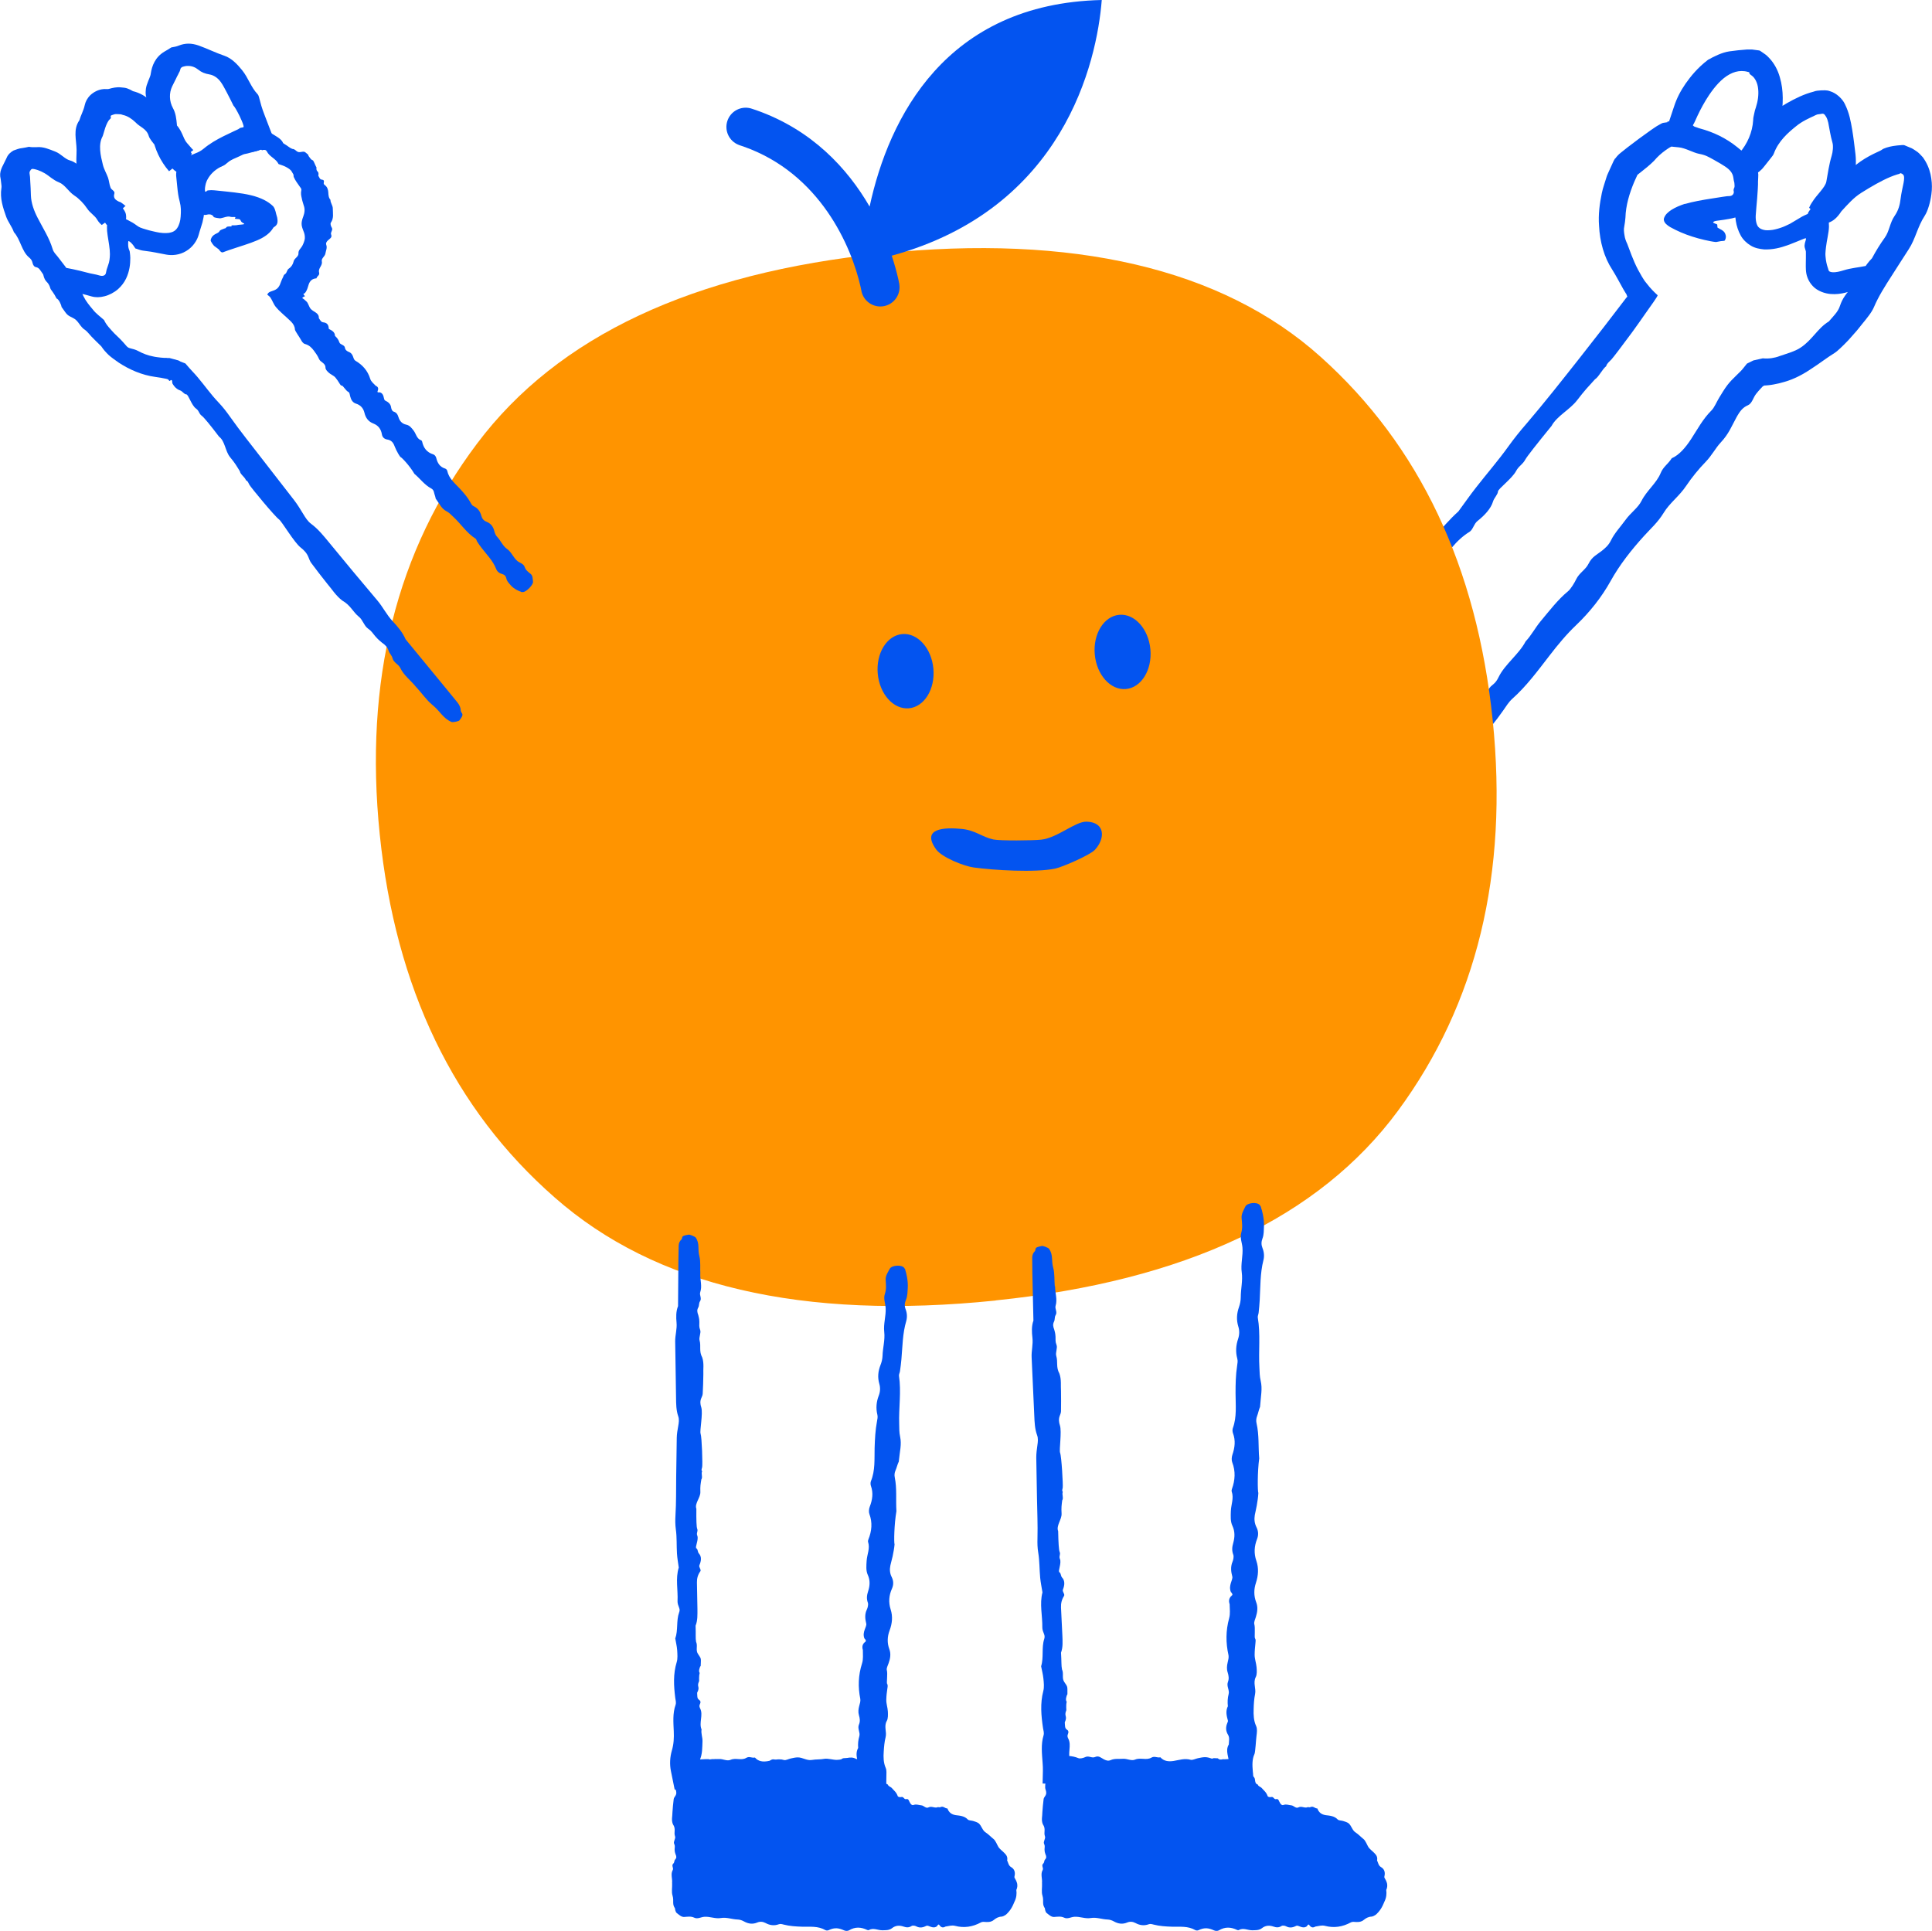 <?xml version="1.0" encoding="UTF-8"?>
<svg id="illuer_hvid_bg" xmlns="http://www.w3.org/2000/svg" viewBox="0 0 271.17 271.03">
  <defs>
    <style>
      .cls-1 {
        fill: #ff9400;
      }

      .cls-2 {
        fill: #0354f0;
      }
    </style>
  </defs>
  <path class="cls-2" d="M236.5,28.63c1.14-.33,2.44-.56,3.8-.77.51-.08,1.02-.16,1.53-.24.19-.03.47-.07.58-.08l.39-.02c.26-.02.48-.18.54-.43.03-.12.01-.26-.02-.37-.01-.12.02-.23.09-.35l.02-.05c.06-.15.01-.43,0-.66-.06-.23-.12-.47-.14-.72-.1-.68-.5-1.13-1.18-1.58-.42-.27-.67-.43-1.6-.95-.73-.4-1.12-.65-2.04-.82-.8-.15-1.96-.84-2.86-.91-.28-.03-.55-.05-.8-.08-.09,0-.17-.04-.25-.01-.08.04-.15.08-.22.12l-.22.14-.39.27c-.52.38-1.05.83-1.57,1.45-.62.62-1.3,1.16-1.94,1.66l-.32.25c-.06.04-.09.07-.12.16-.14.3-.27.6-.4.88-.68,1.62-1.19,3.31-1.24,5.04-.04.41-.08.82-.16,1.21-.1.43-.04.85.03,1.26.05.41.2.81.39,1.21.3.76.8,2.28,1.51,3.62.18.33.36.66.54.96.09.15.19.29.27.43.05.07.07.12.14.21.08.1.16.2.24.3.58.77,1.17,1.32,1.42,1.55.02.02.03.03.15.14-.13.35-.83,1.28-1.69,2.51-.55.79-1.2,1.72-1.87,2.64-1.35,1.83-2.68,3.59-2.92,3.84-.32.34-.66.59-.75.96-.59.48-1.03,1.5-1.58,1.85-1.01,1.11-1.4,1.5-2.49,2.92-1.03,1.35-2.84,2.21-3.6,3.62-2.13,2.61-3.43,4.27-3.67,4.7-.42.77-.91.88-1.32,1.65-.57,1.06-2.52,2.48-2.53,2.86-.01.4-.55.91-.69,1.39-.3,1.02-1.2,1.96-2.19,2.75-.51.41-.63,1.22-1.12,1.52-.88.54-1.71,1.29-2.51,2.25l-4.96,5.92-.23.27.16.52c.09.31.17.63.25.94.18.7.31,1.39.38,2.08.78,2.43,1.07,3.64,1.47,4.61.62,1.13.64,2.44,1.31,3.42.29.43.48.69.61.93.11.16.13.13.17.23.04.02.07.06.13.1.19.16.43.36.74.61.24.39,1.15,1.34,1.59,1.43.22.22.44.42.65.6.17.14.32.27.45.38.12.1.21.14.22.17.1.21.22.35.3.42.02.02.04.04.06.04l.04-.06s.05-.09.07-.13c.1-.19.12-.27.56-.44.61-.81,1.09-1.25,1.11-1.84.02-.31.28-.67.71-1,.4-.31.61-.65.82-1.08.86-1.77,2.86-3.21,3.78-4.99.81-.86,1.36-1.94,2.12-2.85,1.24-1.48,2.4-3.01,3.83-4.19.38-.31.89-1.15,1.15-1.69.44-.91,1.31-1.32,1.73-2.17.5-1.01,1.19-1.28,1.82-1.78.5-.4.97-.78,1.33-1.5.49-1.02,1.35-1.92,2.05-2.89.72-1,1.75-1.68,2.25-2.68.7-1.4,2.09-2.46,2.67-3.87.37-.92,1.04-1.26,1.56-2.09,1.02-.45,1.91-1.45,2.74-2.73.89-1.36,1.6-2.75,2.85-4,.39-.39.7-1.16,1.06-1.76.37-.59.72-1.21,1.15-1.77.38-.5.81-.92,1.24-1.34l.64-.63.16-.17.24-.29c.16-.2.32-.4.48-.6.23-.11.48-.23.73-.36.13-.08.24-.11.33-.12.36-.07.77-.17,1.16-.26l.29.02h.15s.29,0,.29,0c.19,0,.35-.03.53-.05.35-.06.72-.13,1.11-.29.71-.25,2.2-.66,2.93-1.18,1.66-1.09,2.37-2.7,3.97-3.68.58-.68,1.3-1.34,1.56-2.18.18-.53.38-.96.74-1.47.3-.44.67-.87,1.11-1.28.16-.15.37-.34.45-.5.61-1.23,1.2-2.43,2.2-3.44.55-1.02,1.12-1.96,1.8-2.9.65-.91.7-2.08,1.37-3.04.54-.77.75-1.58.84-2.39.1-.82.29-1.58.42-2.25.09-.46.13-.99-.05-1.14-.2-.23-.48-.25-.47-.18-.01.01-.02.03-.02.04.03,0-.07.02-.14.04l-.22.06c-.3.09-.62.21-.94.34-1.29.54-2.68,1.35-4.1,2.24-1.07.67-1.87,1.59-2.79,2.59-.6.93-1.16,1.36-1.73,1.57-.07.02-.13.07-.16.08-.04-.02.12.09-.24-.17l-.74-.5c-.08-.06-.17-.12-.26-.17l-.14-.07s-.06-.06-.06-.02c.01-.08-.05-.07-.13-.17-.08-.09-.16-.18-.25-.27l-.67-.64-.15-.14h0s.02-.03.02-.03c.03-.07.16-.39.39-.72.37-.6.8-1.07,1.2-1.56.39-.48.73-.94.81-1.35.22-1.19.37-2.37.75-3.64.16-.52.25-1.38.11-1.83-.3-1.04-.4-1.88-.59-2.81-.07-.3-.16-.59-.29-.81-.06-.1-.13-.21-.19-.28-.05-.06-.09-.09-.15-.13-.13-.06-.2-.06-.45,0l-.44.06c-.14.04-.27.11-.4.17-.81.39-1.69.75-2.6,1.49-1.13.91-2.47,2.08-3.11,3.81-.06.18-.23.42-.37.58l-.64.81-.39.49c-.09.11-.12.15-.27.32-.22.23-.48.44-.74.59l-2.44-2.83c1.12-1.27,1.84-2.92,1.94-4.63,0-.25.06-.57.14-.89.06-.32.14-.64.24-.89.28-.87.41-1.76.32-2.59-.07-.83-.44-1.58-.94-1.91-.08-.07-.2-.13-.26-.21-.06-.07-.02-.03-.02-.09.02-.04-.01-.07-.03-.1-.01-.02-.02-.03-.04-.05l-.2-.05c-.28-.08-.55-.11-.84-.11-.56,0-1.13.16-1.68.46-1.1.59-2.07,1.71-2.89,2.93-.6.9-1.14,1.88-1.62,2.9l-.35.77c-.09.2-.1.22-.13.27-.04.09-.14.2-.16.31l.09.07s.1.09.17.12c.06.03.03.01.16.06.17.06.34.11.52.16,1.91.51,3.71,1.35,5.34,2.68l.79.65.42.35c.18.16.39.33.55.52.73.71,1.23,1.65,1.13,2.65,0,.21-.01.42-.03.64v.36s-.03.68-.03.68c-.02.44-.05.87-.09,1.29-.07.84-.15,1.64-.2,2.4-.04.69.12,1.43.43,1.68.18.17.37.27.7.35.31.09.78.06,1.24,0,.48-.08.98-.23,1.48-.42.26-.12.42-.17.96-.44l1.33-.79c.48-.31.87-.46,1.29-.65l.63-.27.31-.13c.08-.02.13,0,.19,0h.72c.13.04.22-.02.37.06.17.12.23.25.29.36.21.47.35,1,.34,1.83-.02.85-.31,1.91-.42,2.88-.04.29-.06.58-.08.88,0,.16,0,.31.02.46.02.3.07.58.12.83.1.51.27.87.28,1,.07.22.18.32.62.35.42.02.97-.1,1.54-.28,1.02-.32,2.03-.39,3.04-.6,1.09-.24,2.04.83,1.35,1.59-.04.05-.45.47-.61.49-.19.14-.87.6-1.86,1.05-.98.44-2.28.93-3.77.8-.78-.06-1.83-.4-2.48-1.09-.33-.34-.59-.75-.75-1.17-.16-.4-.22-.79-.24-1.15-.03-.6,0-1.13,0-1.64v-.75c0-.15,0-.19-.02-.25-.01-.06-.03-.11-.05-.16-.17-.49-.16-.69.05-1.35.02-.07.04-.14.03-.2,0-.08-.06-.08-.08-.06-.06.01-.13.04-.2.06l-.52.21-.64.26-.43.17c-.24.09-.47.2-.73.28-.98.35-2.06.63-3.28.58-.61-.06-1.27-.17-1.86-.53-.58-.34-1.09-.84-1.4-1.39-.77-1.38-.83-2.76-.81-4.03.01-.5.16-1.02.16-1.45-.01-.62.02-1.25.07-1.86.04-.73.14-.94.03-1.26-.08-.15-.19-.27-.31-.37-.06-.05-.12-.1-.19-.15l-.31-.23c-.44-.3-.93-.59-1.44-.87-1.01-.55-2.09-1.06-3.18-1.52-.56-.24-1.06-.44-1.69-.68-.85-.33-1.73-.64-2.64-.94-.17-.06-.34-.11-.46-.15-.03-.08,0-.2.04-.31.03-.11.06-.22.09-.33.06-.22.12-.42.18-.63.11-.41.24-.81.37-1.21.22-.67.45-1.33.71-2.13.38-1.17.9-2.18,1.63-3.24.74-1.04,1.64-2.18,3.15-3.34.87-.48,1.93-1.02,2.99-1.18.84-.12,1.62-.2,2.46-.26h.73s.9.12.9.12c.16,0,.29.1.41.19l.39.27c.28.18.49.39.67.58.76.79,1.25,1.76,1.52,2.72.58,1.94.45,3.86.21,5.69-.32,1.3-.82,2.69-1.4,3.93-.57,1.25-1.28,2.31-1.8,3.08l-1.29-1.08c-.14-.33-.35-.62-.61-.83-.05-.04-.16-.13-.18-.13l-.03.04s0,0,0,0l.1-.16c.07-.11.17-.28.24-.41.16-.29.3-.54.42-.75.24-.44.37-.71.41-.81.67-1.06,1.46-2.08,2.39-3,.74-.73,1.57-1.37,2.51-1.9,1.22-.7,2.47-1.3,3.76-1.63.33-.13.67-.16,1.02-.18.31,0,.82-.07,1.28.11.93.26,1.77,1.1,2.1,1.8.64,1.29.83,2.46,1.03,3.6.19,1.15.32,2.27.46,3.44.25,2.31-.3,4.73-1.76,6.78-.63.89-1.35,1.73-2.18,2.5-.03.03-.07.07-.09.11l-.12.16c-.06.07-.05.07-.23.26l-.02.02h0s-.1.1-.16.13c-.14.1-.32.17-.51.21-.09.02-.18.03-.27.03h-.13s-.07,0-.18-.03c-.17-.04-.48-.13-.76-.46-.3-.33-.38-.84-.33-1.11.03-.27.16-.49.13-.43v-.02s.05-.07.05-.07l.09-.14.08-.11.12-.17.22-.32c.28-.42.55-.83.8-1.25.76-1.24,1.91-2.27,3.18-3.1.6-.39,1.41-.8,1.82-1.2.47-.46,1.34-1.06,2.17-1.51.83-.46,1.62-.76,1.76-.88.26-.24,1.06-.45,1.54-.53l.27-.04c.12-.02.25-.04.37-.05.24-.02.48-.04.72-.06h.18c.06,0,.11.03.17.05l.33.14.65.27c.2.1.42.26.59.37.18.12.35.24.5.4.16.16.31.32.46.49.13.18.25.37.37.57.46.8.71,1.63.81,2.39.06.39.09.77.09,1.13.01.38-.03.72-.07,1.08-.14,1.1-.5,2.37-.94,3.04-1.02,1.56-1.29,3.24-2.24,4.69-.8,1.21-1.59,2.5-2.4,3.74-.94,1.46-1.85,2.89-2.48,4.38-.17.4-.43.81-.74,1.22-.24.33-.61.79-.92,1.16-.18.22-.44.57-.78.97-.35.4-.76.86-1.15,1.3-.82.86-1.64,1.63-1.91,1.78-1.08.66-2.1,1.47-3.27,2.22-1.13.77-2.42,1.47-3.81,1.86-.49.15-1,.27-1.51.36-.26.04-.54.1-.78.11l-.37.03h-.17s-.01.02-.01.02c-.02.02-.04.04-.05.04,0,0,0,0,0,0,0,.02-.02.02-.03.02h-.05s-.02,0-.02,0c0,0-.06.06-.08.09l-.19.2c-.25.27-.5.54-.72.83-.39.5-.56,1.33-1.12,1.57-.71.31-1.1.76-1.63,1.72-.63,1.14-1.06,2.3-2.18,3.49-.75.8-1.27,1.85-2.15,2.76-.95.97-1.95,2.2-2.72,3.35-.98,1.47-2.32,2.4-3.16,3.79-.81,1.33-1.8,2.19-2.75,3.24-1.79,1.97-3.42,4.04-4.69,6.32-1.25,2.26-2.92,4.36-4.82,6.18-1.39,1.32-2.58,2.76-3.78,4.32-1.62,2.1-3.23,4.28-5.18,6.02-.57.51-.89,1.09-1.3,1.66l-.8,1.1-1.43,1.82-.77.96c-.26.27-.49.88-.83.38l-1.91-1.51-.95-.77-.57-.48-1.01-.89c-.33-.3-.66-.61-.98-.92l-1.04-1.04c-.21-.2-.43-.4-.69-.63-.1-.37-.2-.76-.31-1.16-.07-.24-.14-.49-.22-.74-.16-.49-.33-.99-.48-1.46-.38-1.13-.85-2.21-1.29-3.31-.16-1.26-.52-2.54-.88-3.83-.18-.64-.36-1.28-.51-1.92-.08-.34-.15-.68-.23-1.01-.12-.51-.22-1-.3-1.46-.03-.14-.05-.27-.07-.38.45-.45.75-.81,1.1-1.31l.2-.3.13-.22.27-.44c.19-.29.39-.57.62-.82,2.25-2.5,4.16-5.35,6.66-7.6.84-1.13,1.63-2.29,2.51-3.4,1.48-1.9,3.1-3.76,4.48-5.69.85-1.18,1.67-2.2,2.62-3.29,2.51-2.94,4.91-5.99,7.31-9.03l3.57-4.57,3.09-4.03s.1-.09.13-.14c-.03-.06-.05-.11-.08-.2l-.03-.07v-.04s-.1-.15-.1-.15l-.35-.58c-.53-.94-1.03-1.91-1.56-2.75-1.14-1.73-1.74-3.92-1.85-6.16-.12-1.54.08-3.09.39-4.58.15-.75.43-1.46.64-2.19.1-.37.29-.69.43-1.04l.51-1.12c.06-.13.12-.27.21-.4l.06-.1.02-.02h0s.05.02.03,0h0s.04-.06.04-.06c.05-.06.1-.13.15-.19.11-.12.21-.24.33-.35l.34-.28.83-.66,1.64-1.24,1.68-1.21.44-.3c.19-.13.53-.36.8-.49.15-.07.28-.17.44-.21l.47-.07.12-.02h.03s0,0,0,0c0-.05.02.11,0-.11h.07s.24,0,.24,0h.47s1.17.22,1.17.22c2.05.43,3.88,1.25,5.97,2.29.84.41,1.72,1.01,2.5,1.8.78.77,1.41,1.87,1.63,2.97.1.29.21.58.25.89l.08.45c.03.16.09.31-.05.54l.16,1.22c.01.38-.05.7-.2,1.05-.29.7-.86,1.24-1.55,1.59-.35.18-.72.32-1.1.43l-.58.15-.41.08c-.47.09-.99.16-1.36.21-.26.04-.48.05-.7.13-.07.03-.21.08-.16.18.16.12.34.15.51.23.08.03.05.17.08.43,0,.02,0,.03.03.05l.12.07c.08.05.16.09.23.13.15.08.29.15.43.27.12.1.25.26.31.47.09.23.1.51-.06.8,0,.13-.26.12-.59.15-.31.04-.6.14-.74.12-.24-.04-.41-.04-.71-.11-.29-.06-.57-.12-.85-.18-.57-.13-1.15-.29-1.71-.47-1.13-.36-2.09-.78-3.09-1.33-.22-.13-.41-.27-.59-.44-.16-.17-.35-.41-.3-.75.17-.58.61-.93,1.06-1.23.57-.36,1.2-.62,1.89-.85Z"/>
  <path class="cls-1" d="M139.74,182.56c-27.13,2.79-47.77-2.03-61.89-14.47-14.17-12.41-22.34-29.41-24.55-50.96-2.21-21.55,2.33-39.83,13.68-54.89,11.32-15.06,30.29-23.94,56.87-26.67,26.58-2.73,47.61,2.04,61.5,14.51,13.88,12.44,21.94,29.45,24.16,51,2.21,21.55-2.23,39.82-13.29,54.84-11.06,15-29.89,23.9-56.45,26.62"/>
  <path class="cls-2" d="M122.06,28.98c2.68-12.43,10.67-28.48,32.58-28.98-.69,8.76-5.35,29.3-29.48,35.89.4,1.2.7,2.31.92,3.28l.13.62.02.14c.21,1.41-.73,2.76-2.14,3.04-1.42.28-2.8-.6-3.15-1.98l-.03-.14-.11-.54c-1.27-5.68-5.67-15.95-16.44-19.74l-.54-.18-.13-.05c-1.33-.51-2.05-1.98-1.6-3.36.45-1.37,1.89-2.14,3.27-1.77l.13.04.66.22c7.81,2.75,12.8,8.17,15.89,13.5Z"/>
  <ellipse class="cls-2" cx="127.1" cy="94.23" rx="3.92" ry="5.23" transform="translate(-8 11.87) rotate(-5.19)"/>
  <ellipse class="cls-2" cx="157.56" cy="91.53" rx="3.92" ry="5.23" transform="translate(-7.63 14.61) rotate(-5.19)"/>
  <path class="cls-2" d="M153.67,119.3c-.68.73-4.54,2.41-5.57,2.63-2.81.58-8.59.23-11.44-.16-1.38-.19-4.45-1.41-5.27-2.54-2.16-3.01,1.21-3.1,3.6-2.87,1.93.19,2.83,1.13,4.43,1.48.91.2,5.64.15,6.71.03,2.32-.26,4.79-2.57,6.38-2.53,2.61.07,2.66,2.35,1.16,3.96h0Z"/>
  <path class="cls-2" d="M98.29,178.77c-.04.91.29,1.76-.01,2.63-.14.4.26.85-.03,1.27-.18.26-.09.58-.24.86-.21.36-.16.65,0,1.08.05.26.14.42.15.96.01.43-.07.65.11,1.11.16.4-.2,1.04-.08,1.47.24.87-.12,1.48.38,2.42.27.83.11,1.64.15,2.34-.01.91-.04,1.81-.09,2.72-.01.21-.11.43-.2.63-.19.44-.15.85,0,1.3.26.84-.24,3.3-.1,3.68.19.52.3,4.39.22,4.72-.05.21-.16.4,0,.57-.17.34.11.85-.11,1.13-.11.7-.17.95-.14,1.78.03.79-.84,1.62-.56,2.36-.02,1.57.02,2.56.11,2.78.17.4-.15.58.02.99.23.55-.36,1.63-.13,1.78.25.15.15.49.35.71.42.46.33,1.06.08,1.64-.13.3.3.63.12.88-.33.45-.48.97-.47,1.55l.07,3.74c0,.79.04,1.6-.26,2.33.05,1.19-.03,1.77.07,2.26.27.59-.1,1.17.27,1.71.5.74.41.58.38,1.66-.16.2-.34.81-.14,1-.15.57-.06,1.09-.08,1.14-.41.89.2.72-.28,1.65.04.51-.05.78.31,1.02.18.12.21.33.08.57-.12.23-.07.41.04.63.45.9-.21,2.01.19,2.93-.1.55.15,1.11.13,1.66-.04.9,0,1.8-.39,2.65-.1.22.02.68.14.95.1.2.06.4.02.58l-1.95-1.97c.24.06.47.14.72.03.51-.24.82.13,1.18.32.29.15.57.28.94.11.52-.24,1.1-.14,1.65-.18.57-.04,1.12.34,1.64.11.72-.32,1.51.14,2.19-.27.45-.27.76.05,1.22-.05.46.54,1.08.63,1.79.51.76-.13,1.47-.4,2.29-.16.26.07.63-.15.96-.22.32-.07.66-.15.98-.15.68,0,1.26.48,1.96.36.65-.11,1.14-.04,1.79-.16.44-.08,1.25.16,1.71.15,1.01,0,1.84-.65,2.75-.12.44,0,.92.12,1.31-.14.23-.15.46-.24.7-.27l-2.08,1.97c-.02-.28.04-.57.18-.86.05-.1.12-.23.1-.31-.17-.66-.31-1.3.05-1.95-.05-.56,0-1.09.16-1.64.16-.53-.3-1.08-.05-1.64.19-.45.13-.86,0-1.3-.13-.44-.08-.88.04-1.32.09-.31.2-.68.15-.97-.34-1.69-.29-3.32.24-4.98.2-.62.11-1.22.12-1.89-.17-.55,0-.89.33-1.15.17-.13.07-.3-.12-.49-.35-.92.38-1.62.26-2.08-.16-.65-.23-1.31.09-1.97.13-.27.23-.71.14-.96-.21-.57-.14-1.05.04-1.61.25-.75.3-1.53-.05-2.29-.28-.61-.2-1.31-.16-1.99.06-.88.5-1.72.2-2.64-.03-.09,0-.24.04-.33.48-1.19.6-2.37.14-3.6-.1-.27-.06-.71.05-.99.38-.98.53-1.93.17-2.94-.07-.19-.07-.48,0-.66.62-1.5.48-3.11.52-4.67.04-1.25.1-2.49.33-3.71.06-.33.14-.64.05-.98-.22-.9-.13-1.79.2-2.65.21-.54.24-1.11.08-1.65-.26-.91-.18-1.76.16-2.63.16-.4.28-.87.29-1.3.03-1.13.37-2.24.24-3.36-.13-1.14.26-2.23.2-3.36-.04-.66-.34-1.32-.11-1.98.23-.67.15-1.31.11-1.98-.03-.59.32-1.06.57-1.54.27-.52,1.67-.6,2.02-.15.02.03.22.29.17.35.1.22.42,1.49.34,2.52-.04.56-.03,1.14-.26,1.66-.19.43-.21.85-.04,1.29.21.53.24,1.13.09,1.66-.52,1.75-.52,3.57-.68,5.37-.05.56-.12,1.12-.2,1.67-.03.22-.16.44-.14.64.34,2.25-.05,4.52.03,6.78.02.68-.01,1.11.13,1.78.23,1.09-.04,1.98-.19,3.49-.19.39-.28.84-.46,1.25-.14.32-.17.64-.1.98.32,1.55.13,3.15.23,4.73-.32,1.85-.36,4.43-.26,4.66-.05.56-.16,1.11-.27,1.66-.09.44-.23.86-.32,1.3-.12.57-.07,1.13.19,1.63.26.52.28,1.06.04,1.61-.43.96-.51,1.92-.19,2.93.32,1,.22,1.98-.15,2.96-.32.86-.36,1.74-.03,2.63.24.65.13,1.32-.11,1.97-.11.31-.31.69-.25.94.16.58-.07,1.81.05,1.96.12.14.06.46.03.64-.08.55-.14,1.03-.15,1.57-.02.55.19,1.1.22,1.66.02.44.04.99-.15,1.32-.44.77.03,1.54-.17,2.3-.16.64-.22,1.33-.26,2-.06.79-.04,1.57.28,2.31.08.18.1.38.1.59l-.03,2.04-2.22.09c-.24.01-.5-.02-.74-.05-.51-.06-2.19-.1-2.44-.21-1.06-.48-2.27-.14-3.39-.05-.56.05-1.1.25-1.65.28-.43.02-.87-.17-1.32-.19-.3-.01-.65.35-.9.05-.31-.39-.59-.42-1.1-.26-.6.19-1.15.56-1.91.38-.51-.12-1.05.13-1.63-.03-.63-.16-1.37-.2-2.01-.1-.82.13-1.55-.35-2.3-.16-.72.18-1.32-.06-1.98-.16-1.24-.18-2.47-.18-3.67.25-.24.09-.49.16-.74.21l-1.69.36-.53-2.61c-.19-.96-.14-1.95.14-2.91.26-.88.3-1.75.26-2.67-.05-1.24-.17-2.5.25-3.7.12-.35,0-.65-.04-.98-.21-1.69-.31-3.36.2-5.02.16-.5.1-1.12.07-1.68-.04-.56-.18-1.1-.27-1.65.42-1.17.12-2.49.54-3.65.09-.24.1-.41.01-.64-.11-.3-.25-.64-.23-.95.08-1.57-.31-3.17.17-4.72-.09-.66-.21-1.31-.25-1.97-.07-1.13,0-2.28-.16-3.39-.09-.68-.09-1.29-.05-1.97.11-1.81.08-3.62.1-5.44l.08-5.44c.01-.56.11-1.12.21-1.67.08-.45.15-.92,0-1.34-.3-.86-.3-1.76-.31-2.67l-.12-7.82c-.02-.9.28-1.75.19-2.68-.07-.74-.09-1.57.21-2.3l.05-6.46.04-2.04c.01-.36.16-.66.39-.86.24-.31-.2-.49.98-.67.14-.07.93.27,1.02.4.6.88.24,1.58.52,2.64.19.73.08,1.68.13,2.46Z"/>
  <g>
    <path class="cls-2" d="M95.13,268.23l1.24-19.67h25.78s-.78,6.11,9.36,6.84c7.54,1.6,9.89,8.52,9.06,11.14-.83,2.62-24.05,2.17-24.05,2.17l-21.79-1.51"/>
    <path class="cls-2" d="M94.33,264.33c.07-.64-.24-1.24.1-1.84.15-.27-.23-.61.07-.89.19-.17.1-.4.27-.58.22-.24.18-.44.04-.75-.05-.18-.12-.3-.12-.68,0-.3.09-.45-.07-.78-.14-.29.24-.72.13-1.02-.22-.62.17-1.03-.3-1.71-.25-.59-.06-1.15-.07-1.64.04-.63.1-1.27.18-1.9.02-.15.13-.29.22-.43.2-.29.17-.59.05-.91-.23-.6.34-2.29.22-2.56,0-.02-.02-.04-.02-.16v-.72s1.36-.55,1.36-.55c.45-.18,2.92-.32,3.13-.26.15.04.28.15.4,0,.24.16.59-.12.79.1.49.1.67.16,1.25.12.55-.04,1.14.82,1.66.53,1.1,0,1.79-.05,1.94-.15.28-.17.41.14.69-.03.39-.24,1.15.34,1.24.11.1-.25.34-.16.49-.36.32-.43.74-.35,1.14-.1.21.13.44-.31.62-.13.32.32.68.47,1.09.45l2.61-.12c.55-.02,1.12-.06,1.63.23.83-.06,1.24,0,1.58-.09.41-.27.82.08,1.19-.29.51-.51.4-.42,1.16-.4.14.15.57.33.7.12.4.14.76.05.8.07.63.4.5-.21,1.16.26.22-.03.38,0,.5-.07l1.36,1.54s.11.05.25.08c.18.04.21.12.09.24-.1.11-.05.2.08.28.26.16.27.37.3.61.03.23.09.48.38.55.05.27.42.32.57.51.27.33.62.55.81,1.11.06.15.34.17.53.13.31-.07.36.38.67.3.35-.1.38.31.54.54.12.19.26.37.52.27.36-.13.7.03,1.05.06.36.02.64.49,1.01.29.46-.24.89.17,1.33-.04l.24.03s.09-.02.14-.04c.4-.17.58.2.95.2.21.59.61.85,1.17.94.6.07,1.23.12,1.69.61.15.15.5.13.76.21.26.08.53.16.75.31.44.36.51.99.99,1.29.44.29.69.59,1.1.92.3.22.53.87.72,1.17.24.32.57.54.83.82.27.26.47.57.37,1.02.16.33.19.72.54.93.46.26.62.7.51,1.22-.02.09-.05.22-.01.28.15.25.29.52.36.8.06.29.04.61-.11.92.07.53.03,1.08-.27,1.67-.03.05-.18.46-.36.77-.21.37-.32.48-.48.68-.08.09-.16.18-.25.26-.08.08-.13.11-.21.16-.14.09-.3.17-.48.2-.49.02-.81.23-1.11.47-.33.27-.66.3-1.04.29-.26-.02-.55-.06-.76.05-1.17.64-2.38.82-3.63.49-.47-.12-.88.03-1.36.1-.37.23-.63.1-.85-.21-.11-.16-.22-.04-.34.17-.62.44-1.18-.22-1.49-.06-.44.22-.9.34-1.39.08-.2-.11-.52-.17-.68-.06-.39.25-.73.22-1.13.08-.55-.19-1.1-.18-1.61.22-.42.33-.91.29-1.39.3-.62,0-1.24-.39-1.87-.03-.06.04-.17.02-.24-.02-.86-.41-1.69-.46-2.54.06-.19.11-.5.1-.7,0-.73-.33-1.32-.43-2.15-.03-.13.07-.34.07-.46,0-1.05-.61-2.18-.45-3.27-.48-.88-.03-1.75-.08-2.6-.3-.23-.06-.45-.13-.69-.04-.64.23-1.25.15-1.85-.18-.38-.2-.78-.23-1.16-.07-.64.27-1.24.19-1.84-.14-.28-.16-.6-.27-.91-.28-.79-.02-1.56-.35-2.35-.21-.8.14-1.56-.24-2.35-.17-.47.04-.93.35-1.4.12-.46-.22-.92-.13-1.39-.1-.42.03-.74-.31-1.06-.55-.36-.27-.37-1.66-.04-2.02.02-.02.21-.22.25-.17.16-.1,1.05-.43,1.77-.36.39.04.79.02,1.15.25.3.19.59.2.9.03.38-.21.79-.25,1.16-.1,1.21.5,2.49.49,3.74.64.39.05.78.11,1.17.18.15.03.31.16.44.13,1.58-.35,3.16.01,4.74-.08.47-.03.78,0,1.24-.14.77-.24,1.38.03,2.44.16.27.19.59.28.87.45.23.13.45.17.68.09.27-.08.55-.13.82-.17l.21-.02s.05,0,.07-.01h.1s.41-.05.41-.05c.55-.04,1.1-.06,1.65-.15,1.3.22,3.09.11,3.25,0,.39.01.78.09,1.17.16.31.06.61.17.92.23.4.08.79,0,1.12-.3.35-.3.72-.36,1.11-.16.69.35,1.37.36,2.04-.04.67-.4,1.34-.39,2.05-.11.62.24,1.23.2,1.8-.22.42-.31.88-.27,1.35-.11.22.07.5.23.67.13.37-.22,1.22-.16,1.3-.3.07-.14.29-.12.41-.12.37,0,.69-.02,1.04-.09.35-.08.65-.37.95-.51.26-.1.51-.24.75-.13.23.12.44.02.45-.07.07-.06-.03-.07-.08-.04-.01,0-.02.02-.03.03-.04.03-.09.08-.12.14-.07.08-.12.29-.1.31.15-.13.23-.43.21-.78,0-.2-.03-.4-.13-.6-.08-.19-.23-.37-.46-.52-.23-.15-.25-.41-.3-.66-.01-.29-.39-1.15-.38-1.33.13-.79-.6-1.21-1.09-1.62-.23-.23-.63-.27-.86-.48-.18-.17-.27-.44-.45-.63-.13-.12-.49.04-.44-.27.07-.41-.06-.54-.4-.56-.39-.05-.86.18-1.16-.19-.21-.25-.61-.1-.86-.37-.27-.31-.71-.42-1.1-.44-.11,0-.21-.03-.31-.08l.28.04c-.46-.11-.86-.42-1.32-.32-.57.14-1-.21-1.47-.4-.45-.18-.9-.32-1.37-.44-.47-.11-.96-.13-1.5-.15-.54,0-1.07-.1-1.55-.38-.49-.24-.91-.65-1.23-1.13-.46-.7-.96-1.29-1.49-1.97-.7-.91-1.24-2.12-.95-3.3.09-.36-.05-.57-.05-1.05h0c-.37-.44,3.26,3.7,1.72,1.95h0s0,0,0,0h-.01s-.03,0-.03,0h-.06s-.11.03-.11.03l-.22.04-.44.06c-.29.04-.59.06-.88.06-.59,0-1.17-.1-1.75-.34-.35-.15-.78-.09-1.17-.04-.39.04-.77.19-1.16.29-.82-.41-1.74-.09-2.56-.5-.17-.08-.29-.09-.45,0-.21.11-.45.26-.66.25-1.1-.06-2.22.35-3.31-.11-.46.1-.92.23-1.38.28-.79.09-1.6.04-2.37.2-.47.1-.9.1-1.38.07-1.26-.08-2.54-.03-3.8-.03-1.27,0-2.54.02-3.8,0h-.24s1.97-1.86,1.97-1.86c-.05.31-.14.62-.24.92-.1.31-.18.64-.04.93.28.62.25,1.25.23,1.88-.06,1.82-.11,3.65-.13,5.47,0,.63-.33,1.2-.27,1.86.05.52.04,1.1-.28,1.6l-.26,4.51c-.03.47-.06.95-.1,1.42-.02.25-.18.45-.42.58-.25.21.19.36-1,.42-.14.04-.92-.24-1-.33-.57-.65-.19-1.11-.43-1.88-.17-.52-.03-1.18-.06-1.73Z"/>
  </g>
  <path class="cls-2" d="M148.09,180.57c-.01.95.35,1.82.07,2.73-.13.42.29.88,0,1.32-.17.28-.07.6-.22.9-.19.39-.14.68.03,1.12.06.27.15.43.18,1,.02.44-.05.67.14,1.15.17.42-.17,1.09-.04,1.53.27.89-.07,1.55.45,2.51.3.85.16,1.7.22,2.43.02.94.01,1.89,0,2.83,0,.22-.1.45-.18.66-.17.46-.12.89.03,1.35.28.87-.13,3.44.02,3.83.21.53.43,4.56.37,4.9-.04.22-.14.43.01.59-.15.36.14.88-.08,1.18-.09.73-.14,1-.09,1.86.05.82-.79,1.71-.48,2.47.03,1.64.1,2.66.2,2.89.18.42-.13.61.05,1.03.25.57-.31,1.71-.08,1.85.25.15.17.51.37.73.44.46.37,1.1.13,1.7-.12.31.32.65.15.91-.31.48-.45,1.02-.42,1.63l.19,3.89c.03.82.1,1.66-.19,2.43.08,1.24.03,1.84.14,2.35.28.61-.06,1.22.32,1.77.52.75.43.59.44,1.72-.15.21-.31.85-.1,1.04-.13.6-.03,1.14-.05,1.19-.38.94.22.74-.22,1.72.05.53-.03.81.34,1.05.19.12.22.33.1.59-.11.24-.06.43.06.66.48.92-.15,2.09.28,3.04-.06.47.1.93.16,1.4l-2.11-2.07c.11-.01.22-.02.32-.01.94.03,1.87-.02,2.76.36.23.1.71-.02.99-.16.48-.22.9.2,1.35,0,.53-.24.85.13,1.23.32.3.15.59.28.97.11.54-.24,1.14-.14,1.72-.18.6-.04,1.17.34,1.7.11.75-.32,1.57.14,2.28-.27.46-.27.79.05,1.27-.05.48.54,1.13.63,1.87.51.79-.13,1.53-.4,2.39-.16.27.07.66-.15,1-.22.34-.07.68-.15,1.02-.15.71,0,1.31.48,2.04.36.68-.11,1.18-.04,1.86-.16.26-.04.64.01,1,.07l-1.63,1.59c.05-.3.1-.57.1-.78.02-1.05-.6-1.93-.05-2.86.01-.46.15-.95-.11-1.37-.32-.52-.34-1.06-.1-1.64.04-.1.11-.24.09-.33-.19-.68-.35-1.35-.01-2.03-.06-.58-.04-1.13.11-1.71.15-.55-.33-1.11-.1-1.7.18-.47.1-.9-.04-1.35-.15-.45-.11-.91,0-1.38.08-.33.18-.72.12-1.02-.39-1.74-.39-3.45.09-5.19.18-.65.08-1.27.07-1.97-.19-.57-.03-.93.3-1.21.17-.14.06-.31-.13-.51-.38-.95.33-1.7.2-2.18-.18-.67-.26-1.35.03-2.05.12-.29.21-.74.11-1-.22-.59-.17-1.08,0-1.67.22-.79.25-1.6-.12-2.38-.3-.63-.24-1.36-.22-2.07.03-.92.45-1.81.12-2.75-.03-.09-.01-.25.03-.35.45-1.25.53-2.49.04-3.76-.11-.28-.08-.73.02-1.03.35-1.03.48-2.02.08-3.07-.07-.19-.08-.5-.01-.69.58-1.58.38-3.25.38-4.88,0-1.3.02-2.59.22-3.87.05-.35.12-.67.02-1.02-.25-.93-.19-1.85.12-2.76.19-.57.21-1.16.03-1.72-.29-.94-.23-1.83.09-2.74.15-.42.25-.91.25-1.37,0-1.17.3-2.34.14-3.5-.17-1.18.2-2.33.1-3.5-.06-.69-.38-1.36-.17-2.06.21-.7.11-1.37.05-2.06-.05-.62.29-1.11.52-1.62.26-.55,1.65-.68,2.02-.22.02.03.23.29.18.36.11.22.47,1.54.42,2.61-.03.59,0,1.18-.21,1.73-.18.46-.18.89,0,1.34.22.54.28,1.16.13,1.72-.47,1.84-.41,3.73-.52,5.61-.03.58-.09,1.17-.15,1.75-.02.23-.15.47-.12.67.4,2.33.09,4.7.23,7.05.04.7.02,1.16.18,1.85.26,1.13.02,2.06-.09,3.64-.18.41-.26.89-.42,1.31-.13.34-.15.67-.07,1.02.37,1.61.23,3.28.37,4.91-.26,1.94-.23,4.62-.12,4.86-.03.58-.12,1.16-.22,1.74-.07.46-.2.9-.28,1.36-.1.6-.03,1.17.23,1.69.28.53.31,1.1.09,1.67-.4,1.01-.46,2.02-.1,3.06.35,1.03.28,2.05-.06,3.09-.3.91-.31,1.82.04,2.73.26.67.17,1.37-.05,2.06-.1.32-.29.73-.22.99.17.6-.02,1.89.11,2.03.12.14.07.47.05.67-.06.57-.11,1.07-.11,1.64,0,.57.22,1.14.27,1.72.04.46.07,1.03-.11,1.38-.42.82.07,1.6-.1,2.4-.14.67-.18,1.39-.2,2.09-.03.82,0,1.63.35,2.39.18.41.11.91.05,1.38-.07.53-.16,2.27-.28,2.54-.35.75-.31,1.58-.24,2.41l.14,1.54-1.96.23c-.37.04-.75.1-1.11.12-.58.05-1.14.25-1.72.28-.45.02-.91-.17-1.37-.19-.31-.01-.68.35-.94.05-.33-.39-.62-.42-1.14-.26-.63.19-1.2.56-1.99.38-.53-.12-1.09.13-1.7-.03-.65-.16-1.42-.2-2.09-.1-.85.13-1.61-.35-2.39-.16-.75.18-1.38-.06-2.06-.16-1.29-.18-2.57-.18-3.82.25-1.24.42-2.54.45-3.8.1-.55-.15-1.09-.22-1.65-.24l-1.9-.07.04-1.76c0-.37,0-.75-.04-1.14-.09-1.29-.25-2.59.13-3.85.11-.37-.02-.68-.07-1.02-.26-1.75-.42-3.48.04-5.23.14-.53.07-1.17.01-1.75-.06-.58-.21-1.14-.32-1.71.39-1.23.04-2.59.43-3.81.08-.25.08-.43,0-.66-.12-.31-.27-.66-.26-.98.03-1.64-.41-3.29.02-4.92-.11-.68-.25-1.36-.32-2.04-.11-1.17-.08-2.37-.27-3.52-.12-.7-.13-1.34-.11-2.05.05-1.88-.04-3.77-.07-5.66l-.1-5.66c0-.58.08-1.17.16-1.74.07-.47.12-.96-.04-1.39-.33-.89-.36-1.82-.4-2.77l-.37-8.13c-.05-.94.22-1.82.11-2.79-.09-.77-.14-1.63.14-2.4l-.15-6.72-.02-2.12c0-.37.14-.69.37-.9.23-.34-.22-.51.96-.73.14-.08.94.25,1.03.38.62.9.29,1.63.6,2.73.21.76.13,1.74.21,2.56Z"/>
  <g>
    <path class="cls-2" d="M147.06,268.23l1.24-19.67h25.78s-.78,6.11,9.36,6.84c7.54,1.6,9.89,8.52,9.06,11.14-.83,2.62-24.05,2.17-24.05,2.17l-21.79-1.51"/>
    <path class="cls-2" d="M146.25,264.33c.07-.64-.24-1.24.1-1.84.15-.27-.23-.61.07-.89.19-.17.1-.4.27-.58.22-.24.18-.44.04-.75-.05-.18-.12-.3-.12-.68,0-.3.09-.45-.07-.78-.14-.29.24-.72.13-1.02-.22-.62.17-1.03-.3-1.71-.25-.59-.06-1.15-.07-1.64.04-.63.1-1.27.18-1.9.02-.15.13-.29.22-.43.2-.29.17-.59.05-.91-.23-.6.34-2.29.22-2.56,0-.02-.02-.04-.02-.16v-.72s1.36-.55,1.36-.55c.45-.18,2.92-.32,3.13-.26.15.04.28.15.4,0,.24.16.59-.12.79.1.49.1.67.16,1.25.12.55-.04,1.14.82,1.66.53,1.1,0,1.79-.05,1.94-.15.28-.17.41.14.69-.03.39-.24,1.15.34,1.24.11.1-.25.34-.16.49-.36.32-.43.74-.35,1.14-.1.21.13.44-.31.62-.13.32.32.68.47,1.09.45l2.61-.12c.55-.02,1.12-.06,1.63.23.83-.06,1.24,0,1.58-.09.41-.27.82.08,1.19-.29.51-.51.4-.42,1.16-.4.14.15.57.33.7.12.4.14.76.05.8.07.63.4.5-.21,1.16.26.22-.03.38,0,.5-.07l1.36,1.54s.11.05.25.08c.18.04.21.12.09.24-.1.11-.05.2.08.28.26.16.27.37.3.61.03.23.09.48.38.55.05.27.42.32.57.51.27.33.62.55.81,1.11.06.15.34.17.53.13.31-.07.36.38.67.3.35-.1.38.31.54.54.12.19.26.37.52.27.36-.13.7.03,1.05.06.36.02.64.49,1.01.29.46-.24.89.17,1.33-.04l.24.03s.09-.02.14-.04c.4-.17.58.2.95.2.21.59.61.85,1.17.94.6.07,1.23.12,1.69.61.15.15.5.13.76.21.26.08.53.16.75.31.44.36.51.99.99,1.29.44.29.69.59,1.1.92.3.22.53.87.72,1.17.24.32.57.54.83.82.27.26.47.57.37,1.02.16.33.19.72.54.93.46.26.62.7.51,1.22-.02.09-.05.22-.01.28.15.25.29.52.36.8.06.29.04.61-.11.92.07.53.03,1.08-.27,1.67-.03.05-.18.46-.36.77-.21.37-.32.48-.48.68-.08.09-.16.18-.25.26-.08.08-.13.11-.21.16-.14.09-.3.17-.48.2-.49.02-.81.23-1.11.47-.33.27-.66.3-1.04.29-.26-.02-.55-.06-.76.05-1.17.64-2.38.82-3.63.49-.47-.12-.88.03-1.36.1-.37.23-.63.1-.85-.21-.11-.16-.22-.04-.34.17-.62.44-1.18-.22-1.49-.06-.44.22-.9.34-1.39.08-.2-.11-.52-.17-.68-.06-.39.25-.73.22-1.13.08-.55-.19-1.1-.18-1.61.22-.42.33-.91.29-1.39.3-.62,0-1.24-.39-1.87-.03-.06.04-.17.02-.24-.02-.86-.41-1.69-.46-2.54.06-.19.11-.5.1-.7,0-.73-.33-1.32-.43-2.15-.03-.13.07-.34.07-.46,0-1.05-.61-2.18-.45-3.27-.48-.88-.03-1.75-.08-2.6-.3-.23-.06-.45-.13-.69-.04-.64.23-1.25.15-1.85-.18-.38-.2-.78-.23-1.16-.07-.64.27-1.24.19-1.84-.14-.28-.16-.6-.27-.91-.28-.79-.02-1.56-.35-2.35-.21-.8.14-1.56-.24-2.35-.17-.47.04-.93.35-1.4.12-.46-.22-.92-.13-1.39-.1-.42.03-.74-.31-1.06-.55-.36-.27-.37-1.66-.04-2.02.02-.02.21-.22.25-.17.16-.1,1.05-.43,1.77-.36.39.04.79.02,1.15.25.3.19.59.2.9.03.38-.21.79-.25,1.16-.1,1.21.5,2.49.49,3.74.64.39.05.78.11,1.17.18.15.03.31.16.44.13,1.58-.35,3.16.01,4.74-.08.47-.03.78,0,1.24-.14.77-.24,1.38.03,2.44.16.27.19.59.28.87.45.23.13.45.17.68.09.27-.08.55-.13.82-.17l.21-.02s.05,0,.07-.01h.1s.41-.05.41-.05c.55-.04,1.1-.06,1.65-.15,1.3.22,3.09.11,3.25,0,.39.01.78.09,1.17.16.31.06.61.17.92.23.4.08.79,0,1.12-.3.35-.3.72-.36,1.11-.16.69.35,1.37.36,2.04-.04.67-.4,1.34-.39,2.05-.11.62.24,1.23.2,1.8-.22.42-.31.88-.27,1.35-.11.22.07.5.23.67.13.37-.22,1.22-.16,1.3-.3.07-.14.29-.12.41-.12.37,0,.69-.02,1.04-.09.35-.08.65-.37.95-.51.26-.1.51-.24.75-.13.23.12.44.02.45-.07.07-.06-.03-.07-.08-.04-.01,0-.02.02-.03.03-.04.03-.09.08-.12.14-.07.08-.12.29-.1.31.15-.13.23-.43.21-.78,0-.2-.03-.4-.13-.6-.08-.19-.23-.37-.46-.52-.23-.15-.25-.41-.3-.66-.01-.29-.39-1.15-.38-1.33.13-.79-.6-1.21-1.09-1.62-.23-.23-.63-.27-.86-.48-.18-.17-.27-.44-.45-.63-.13-.12-.49.04-.44-.27.07-.41-.06-.54-.4-.56-.39-.05-.86.18-1.16-.19-.21-.25-.61-.1-.86-.37-.27-.31-.71-.42-1.1-.44-.11,0-.21-.03-.31-.08l.28.04c-.46-.11-.86-.42-1.32-.32-.57.14-1-.21-1.47-.4-.45-.18-.9-.32-1.37-.44-.47-.11-.96-.13-1.5-.15-.54,0-1.07-.1-1.55-.38-.49-.24-.91-.65-1.23-1.13-.46-.7-.96-1.29-1.49-1.97-.7-.91-1.24-2.12-.95-3.3.09-.36-.05-.57-.05-1.05h0c-.37-.44,3.26,3.7,1.72,1.95h0s0,0,0,0h-.01s-.03,0-.03,0h-.06s-.11.03-.11.03l-.22.04-.44.06c-.29.04-.59.06-.88.06-.59,0-1.17-.1-1.75-.34-.35-.15-.78-.09-1.17-.04-.39.04-.77.19-1.16.29-.82-.41-1.74-.09-2.56-.5-.17-.08-.29-.09-.45,0-.21.11-.45.26-.66.25-1.1-.06-2.22.35-3.31-.11-.46.1-.92.23-1.38.28-.79.09-1.6.04-2.37.2-.47.1-.9.1-1.38.07-1.26-.08-2.54-.03-3.8-.03-1.27,0-2.54.02-3.8,0h-.24s1.97-1.86,1.97-1.86c-.05.31-.14.62-.24.92-.1.31-.18.64-.04.93.28.62.25,1.25.23,1.88-.06,1.82-.11,3.65-.13,5.47,0,.63-.33,1.2-.27,1.86.05.52.04,1.1-.28,1.6l-.26,4.51c-.03.47-.06.95-.1,1.42-.02.25-.18.45-.42.58-.25.21.19.36-1,.42-.14.04-.92-.24-1-.33-.57-.65-.19-1.11-.43-1.88-.17-.52-.03-1.18-.06-1.73Z"/>
  </g>
  <path class="cls-2" d="M58.44,96.49c-.76-.98-1.75-1.64-2.27-2.75-.24-.5-.93-.72-1.08-1.35-.09-.39-.43-.66-.55-1.05-.16-.51-.44-.78-.93-1.13-.27-.24-.46-.35-.95-.91-.38-.44-.5-.72-1.04-1.09-.47-.32-.74-1.22-1.2-1.59-.93-.75-1.18-1.63-2.37-2.31-.92-.69-1.49-1.65-2.12-2.37-.77-.96-1.52-1.94-2.25-2.92-.17-.23-.28-.53-.38-.79-.23-.58-.61-.99-1.1-1.37-.92-.72-2.62-3.64-3.04-3.95-.59-.42-3.94-4.47-4.16-4.87-.14-.26-.22-.53-.47-.61-.16-.47-.8-.83-.86-1.27-.5-.81-.66-1.12-1.38-1.99-.68-.83-.7-2.25-1.54-2.87-1.29-1.7-2.14-2.72-2.4-2.91-.47-.33-.37-.71-.84-1.04-.64-.45-1.06-1.98-1.36-1.99-.32-.01-.53-.44-.86-.55-.34-.11-.62-.33-.85-.62-.06-.07-.11-.15-.16-.23l-.07-.12s-.01-.04-.02-.06c-.01-.07-.02-.16-.03-.26v-.05c-.03-.13-.15-.17-.26-.05-.07.06-.12.09-.15.03-.03-.05-.07-.11-.12-.15-.03-.02-.04-.04-.1-.07l-.23-.06c-.15-.03-.31-.06-.47-.09-.33-.08-.68-.1-1.04-.17-1.89-.26-3.62-1.02-5.13-2.01-.46-.33-.95-.66-1.37-1.03-.41-.39-.78-.8-1.07-1.25-.61-.58-1.04-1.03-1.39-1.38-.33-.38-.57-.66-.83-.88-.77-.45-.96-1.33-1.69-1.69-.5-.25-.71-.35-.89-.54-.14-.12-.36-.45-.78-1.04-.04-.32-.39-1.1-.7-1.19-.34-.72-.82-1.26-.84-1.34-.36-1.25-.73-.71-1.04-2.04-.41-.57-.54-.93-1.01-1.02-.24-.04-.42-.28-.49-.63-.07-.33-.24-.53-.49-.74-1.03-.86-1.2-2.54-2.12-3.54-.25-.75-.8-1.39-1.08-2.16-.44-1.25-.9-2.58-.67-4.03.04-.19,0-.47-.04-.76-.03-.31-.08-.64-.13-.89-.09-.92.48-1.64.88-2.54.21-.56.64-.88.99-1.08.37-.13.8-.31,1.21-.34.33-.05.64-.11.95-.18.33.06.67.07,1.08.05.95-.09,1.78.3,2.59.61.84.32,1.36,1.06,2.11,1.26,1.08.3,1.72,1.36,2.73,1.67.67.21.81.75,1.35,1.12.12.84.67,1.5,1.44,2.15.41.34.83.66,1.23,1.03.2.19.38.39.56.62l.14.19.08.12.08.12.05.09.03.05v.02s.06.08.1.21c.04.13.08.31.08.54.03.48-.38,1.14-.77,1.33-.36.21-.65.22-.7.23-.21.02-.47-.01-.7-.1-.11-.04-.22-.1-.32-.16-.08-.05-.21-.16-.18-.14l-.02-.02-.09-.09-.03-.04-.05-.07-.08-.11c-.04-.06-.1-.16-.09-.17,0-.03-.04-.07-.06-.07-.1-.08-.22-.15-.34-.22-.23-.16-.49-.32-.69-.5-.39-.37-.79-.77-1.06-1.22-.58-.97-.49-1.98-.94-2.93-.41-.91-.5-1.63-.77-2.58-.19-.64-.06-1.88-.07-2.54-.02-1.47-.52-2.86.39-4.17.2-.7.59-1.36.75-2.12.11-.49.33-.95.8-1.42.49-.45,1.13-.78,1.83-.84.26-.03.56.03.74-.02.56-.16,1.13-.29,1.72-.22.29.03.59.04.87.14.28.1.55.23.81.39.95.23,1.77.7,2.44,1.34.62.61,1.56.81,2.04,1.62.34.64.81,1.06,1.31,1.48.51.42.87.99,1.13,1.59.19.43.38.93.65,1.23.2.24.41.47.61.7l.14.16s.06.05.09.08l.04.04.02.02s.04-.03-.03.03l-.18.15c-.12.1-.13.07-.2.12-.46.23-.83.62-1.03,1.11l-1.96,1.57c-1.21-1.4-2.03-3.11-2.34-4.95-.15-.96-.52-1.79-.72-2.81-.37-.78-.23-1.38.04-1.81.16-.23.04-.47-.16-.76-.12-.35-.12-.71-.09-1.04.02-.33.1-.64.21-.92.18-.56.45-1.01.49-1.4.16-1.09.61-2.31,1.9-3.09.3-.16.65-.39.99-.6.39-.06.76-.14,1.02-.25.98-.39,1.84-.35,2.81-.02,1.28.46,2.4,1.03,3.62,1.44,1,.34,1.81,1.19,2.48,2.02.88,1.09,1.24,2.39,2.17,3.37.1.1.18.3.21.45.11.41.21.81.33,1.21.13.42.21.67.47,1.34.48,1.22.91,2.44,1.52,3.85-.17.1-.35.2-.53.3-.54.32-1.71.72-2.46.92-.31.08-.62.17-.93.25-.16.03-.32.07-.48.1-.32.08-.62.18-.92.3-.59.24-1.14.58-1.63,1.05-.18.17-.5.35-.74.4-.97.2-1.9.63-2.53,1.13-.13.1-.17.16-.18.27,0,.05.03.1.04.14v.03s.05.18.05.18l.07.41c.28,1.76.5,3.62-.02,5.66-.15.56-.35,1.06-.52,1.71-.22.84-.84,1.78-1.78,2.33-.94.57-1.98.64-2.79.49-1.04-.18-1.92-.4-2.77-.49-.36-.04-.72-.09-1.03-.2l-.45-.15s-.03,0-.04,0c-.07-.04-.12-.16-.31-.43-.17-.24-.44-.51-.59-.59-.04-.04-.13-.06-.13.02-.01.05-.01.1-.02.15,0,.1,0,.19,0,.31,0,.22.04.53.17.8l.04.1s.03.19.04.28c.03.22.04.43.05.66,0,.45-.02.91-.11,1.39-.09.48-.23.99-.48,1.51-.26.55-.65,1.06-1.12,1.48-.54.48-1.28.86-1.91,1.01-.64.17-1.26.18-1.82.02-1.1-.33-2.03-.5-2.99-.78-.85-.25-1.36-.83-1.89-1.32-.58-.55-.14-1.88.55-1.97.04,0,.43-.05.49.03.3.02,1.95.35,3.14.68.66.19,1.29.25,1.81.42.45.14.81.02.9-.31.05-.2.08-.35.11-.51.05-.18.13-.4.22-.66.17-.42.23-.96.24-1.51,0-.1-.02-.38-.03-.6l-.08-.68-.21-1.34c-.15-.9-.1-1.59,0-2.13.06-.27.08-.52.25-.78.04-.07.14-.13.21-.13l.19.04.38.09c.52.05,1.58.62,2.48,1.11.38.22.76.57,1.08.69.12.05.24.09.36.13l.2.06.13.04.51.15c.34.07.68.18,1.01.24.66.15,1.3.19,1.82.12.52-.09.87-.27,1.14-.67.27-.39.45-.98.49-1.62.05-.77.07-1.32-.14-2.12-.18-.66-.26-1.27-.33-1.98-.04-.43-.09-.89-.14-1.39-.1-.69.07-1.46.61-2.11.33-.29.72-.59,1.09-.81.31-.17.61-.32.9-.43.47-.17.87-.38,1.24-.69.85-.71,1.81-1.26,2.79-1.75l1.48-.71.37-.17.19-.09.07-.04c.08-.05.16-.1.22-.15.14-.02.3-.06.47-.1.06-.14-.06-.39-.12-.59-.03-.09-.08-.21-.14-.34-.08-.19-.19-.44-.29-.64-.4-.82-.75-1.38-.86-1.46-.32-.63-.62-1.27-.95-1.88-.27-.48-.5-.98-.82-1.42-.41-.58-.99-.98-1.6-1.08-.63-.11-1.11-.29-1.57-.67-.41-.33-.92-.54-1.45-.52-.25-.02-.56.06-.75.12-.15.08-.28.16-.31.33l-.06.21c-.03.09-.08.19-.13.27-.1.18-.17.39-.29.57-.18.42-.44.85-.68,1.38-.44.92-.41,2.07.11,3.03.4.71.48,1.49.56,2.32.02.39.03.91.22,1.16.2.3.47.78.68,1.23.24.42.45.79.54.83.19.07.38.41.49.6.06.11.13.22.18.31l-2.16,2.51c-.22-.14-.42-.31-.6-.5-.11-.11-.13-.16-.16-.19l-.09-.13c-.12-.17-.23-.35-.3-.47-.15-.26-.31-.51-.47-.78-.39-.64-.95-1.1-1.39-1.64-.34-.44-.78-.93-.9-1.36-.3-1.01-1.3-1.26-1.84-1.88-.5-.48-1.13-.91-1.77-1.04l-.28-.09-.29-.02c-.19,0-.38-.03-.56,0-.17.05-.4.11-.51.17-.1.05-.09.15-.08.23,0,.05.02.1.03.15-.05.05-.16.16-.27.28-.12.14-.36.57-.53,1.09-.17.51-.3,1.05-.37,1.19-.64,1.16-.28,2.71.04,3.99.16.65.51,1.22.72,1.8.16.46.18.98.37,1.44.14.31.64.44.52.82-.14.48.02.79.5,1.04.07.04.14.08.21.1l.11.04.05.02h.03s.08.07.08.07c.16.1.32.22.44.34l.11.07s.03.02.04.02h.02s.04-.03-.04.03l-.24.22-.48.45-.38.36c-.11.1-.21.22-.31.33-.04.01-.08.04-.08.08,0,.03,0,.03-.01.01-.02-.01-.04.02-.05.03-.1.06-.23.12-.33.19-.08.06-.27.18-.43.29l-.48.33-.52.37h0s-.05-.03-.08-.06c-.06-.05-.13-.12-.2-.19-.14-.15-.27-.32-.39-.53-.33-.56-.98-.9-1.39-1.53-.45-.68-1.11-1.37-1.79-1.82-.86-.57-1.29-1.51-2.18-1.86-.83-.33-1.32-.88-1.99-1.27-.31-.18-.63-.33-.95-.44-.31-.11-.71-.19-.75-.17-.12-.02-.24.11-.29.2-.09.11-.16.29-.13.44.06.29.08.61.1,1.15.03.54.08,1.21.09,1.94.04,1.07.42,2.13.96,3.17.72,1.41,1.62,2.78,2.09,4.35.13.46.45.74.72,1.08,1.38,1.77,2.72,3.52,3.63,5.59.32.66.82,1.26,1.3,1.83.46.59,1.05.99,1.57,1.47.32.71.88,1.26,1.42,1.85.57.53,1.12,1.08,1.6,1.65.19.24.36.4.64.46.38.09.79.2,1.12.38.68.37,1.41.64,2.12.77.36.09.71.11,1.06.16.17,0,.33.04.52.04h.28s.15.02.15.02h.28s1.15.31,1.15.31c.12.02.24.09.37.18l.7.27c.89,1.05,1.24,1.35,1.73,1.94.99,1.17,1.88,2.45,2.92,3.53.64.67,1.14,1.33,1.67,2.08,1.41,2,2.96,3.91,4.45,5.85l4.51,5.81c.46.6.86,1.26,1.25,1.9.32.53.66,1.07,1.13,1.41.97.72,1.73,1.66,2.51,2.61,2.24,2.73,4.49,5.44,6.77,8.13.79.93,1.29,2,2.15,2.92.69.73,1.41,1.58,1.82,2.54l5.55,6.75,1.74,2.13c.3.38.46.78.45,1.14.1.48.58.38-.16,1.33-.04.16-.94.33-1.12.26-1.22-.52-1.56-1.47-2.7-2.4-.79-.64-1.52-1.69-2.25-2.48Z"/>
  <path class="cls-2" d="M31.5,32.09c.18-.04.23-.14.29-.2.07-.07.15-.11.59-.1.43,0-.31-.18.46-.16.5,0,.39-.06.88-.09.65-.04.67-.12.38-.24-.1-.08-.22-.11-.31-.32-.11-.14.01-.23-.61-.25-.52,0,.16-.28-.31-.27-.44.02-.49-.02-.63-.05-.13-.03-.36-.03-.9.14-.64.19-.55.05-.77.06-.19-.02-.35-.06-.54-.12-.07-.02-.03-.11-.17-.22-.27-.22-.56-.21-.89-.12-.16.04-.38.02-.64-.03-.35-.08-.76-.22-1.12-.38-.73-.32-1.16-.84-1.33-.93-.13-.07-.47-.38-.62-.86-.17-.44-.06-1.13-.03-1.72-.12-1.02.21-1.6.25-1.73.1-.17.26-.28.17-.47.28-.19.23-.71.54-.82.43-.41.56-.58,1-1.07.2-.25.57-.33.92-.38.34-.07.64-.13.78-.39.92-.65,1.53-.97,1.63-1.13.18-.28.43-.06.62-.32.27-.38,1.18-.11,1.19-.35.01-.27.27-.26.34-.51.17-.5.61-.56,1.06-.43.23.07.34-.41.56-.28.39.22.76.3,1.15.19.17-.06.5-.1.78-.16l.43-.08.22-.04.11-.02c.02.1.07.04.1.07.14.03.28.06.42.1l.4.2c.13.07.26.15.4.23l.29.18c.45.28.93.55,1.16,1.08.68.41.95.69,1.28.8.48.01.58.53,1.09.45.7-.11.56-.11,1.14.37,0,.06.02.11.06.19.06.09.12.18.19.26.13.18.28.32.42.34.18.26.25.54.35.72.09.2.13.24.14.27-.09.75.41.38.26,1.17.2.3.17.52.56.56.2.02.27.16.21.37-.06.2.03.31.19.42.31.25.41.61.44.98.02.38.04.76.3,1.05-.01.42.33.78.33,1.21,0,.68.17,1.37-.27,1.99-.11.16,0,.5.13.71.21.36-.23.62-.09.97.18.41-.22.59-.45.81-.18.18-.33.36-.23.65.15.42-.07.81-.13,1.21-.08.42-.59.66-.5,1.09.13.62-.55.94-.38,1.57.1.42-.3.47-.37.81-.62.04-.92.37-1.09.85-.09.26-.15.54-.27.79-.1.23-.31.56-.43.5-.11.02.04.2.08.25.03.06.1.11.07.14,0,0-.03.02-.05.02-.13.04-.42.19-.22.29.1.04.14.08.19.13l.08.07c.07.07.14.14.23.21.23.18.37.75.55.98.41.52,1.24.57,1.19,1.36.18.23.27.55.64.59.46.05.7.3.74.73,0,.08.01.19.06.21.42.21.82.43.83.97.28.24.49.52.61.89.11.36.71.33.78.75.05.34.29.5.59.62.3.12.46.37.56.66.07.21.15.46.33.56,1.01.59,1.72,1.4,2.07,2.53.13.42.47.65.77.98.38.15.41.42.27.76-.07.18.08.19.31.16.69.21.46,1.02.76,1.16.42.2.77.47.83.99.03.21.15.49.33.55.42.13.58.4.7.79.16.52.48.92,1.09,1.05.49.1.76.48,1.03.83.36.45.42,1.15,1.07,1.37.06.02.11.11.13.18.19.88.65,1.51,1.56,1.79.2.06.37.29.42.5.17.71.5,1.26,1.24,1.49.14.04.27.18.3.31.24,1.12,1.09,1.77,1.79,2.53.56.61,1.09,1.22,1.49,1.95.11.2.2.39.42.49.59.27.93.74,1.09,1.36.1.39.34.68.71.82.62.25.96.69,1.11,1.33.07.29.2.59.4.8.51.54.78,1.28,1.4,1.71.63.44.86,1.21,1.44,1.68.34.28.87.37,1.02.84.15.46.51.7.85.98.3.25.27.7.32,1.09.05.42-.92,1.42-1.4,1.45-.03,0-.3.02-.29-.05-.18-.03-1.02-.39-1.45-.92-.24-.29-.52-.54-.6-.94-.07-.33-.25-.53-.58-.62-.4-.1-.71-.35-.85-.71-.45-1.16-1.31-2-2.04-2.95-.23-.29-.44-.6-.64-.91-.08-.12-.09-.32-.2-.39-1.3-.82-2.09-2.13-3.2-3.13-.33-.3-.51-.53-.92-.74-.68-.36-.89-.95-1.49-1.76-.04-.31-.18-.59-.24-.89-.05-.24-.17-.42-.38-.53-.96-.51-1.57-1.39-2.37-2.06-.62-1.08-1.78-2.32-1.97-2.37-.22-.29-.4-.63-.57-.96-.14-.27-.23-.56-.36-.83-.18-.35-.47-.58-.89-.65-.44-.07-.7-.32-.77-.73-.12-.73-.5-1.25-1.2-1.52-.7-.27-1.08-.79-1.25-1.51-.15-.62-.52-1.07-1.18-1.28-.48-.15-.7-.55-.82-1.02-.06-.22-.08-.54-.24-.61-.38-.18-.77-.92-.93-.9-.15.01-.25-.18-.32-.29-.19-.31-.36-.58-.59-.85-.24-.28-.64-.41-.91-.66-.22-.2-.48-.45-.48-.73,0-.66-.71-.73-.91-1.22-.17-.41-.44-.79-.7-1.14-.31-.42-.67-.79-1.25-.95-.31-.08-.46-.37-.61-.64-.16-.3-.81-1.2-.82-1.41-.04-.85-.79-1.28-1.31-1.82-.07-.07-.13-.11-.22-.19l-.38-.35c-.26-.24-.52-.49-.75-.77-.36-.44-.49-.92-.78-1.35-.08-.13-.29-.27-.44-.4.07-.17.19-.35.52-.45.75-.23.99-.42,1.24-.92.13-.3.23-.64.4-.98l.07-.13.02-.07s.03-.09.05-.13c.04-.09.11-.16.21-.22.27-.17.22-.57.53-.77.34-.22.56-.59.65-.96.08-.48.7-.66.69-1.15-.04-.46.32-.69.52-1.04.17-.32.31-.67.37-1.02.03-.36-.03-.73-.19-1.09-.14-.36-.27-.7-.26-1.04,0-.34.11-.67.24-1.02.19-.51.25-1.02.06-1.53-.1-.34-.22-.68-.28-1.03-.09-.35-.15-.7-.06-1.1.05-.24-.13-.37-.23-.53-.29-.42-.6-.82-.8-1.27-.08-.17-.05-.2-.06-.28-.01-.05.02-.06-.03-.16-.07-.11-.14-.23-.21-.36-.16-.31-.52-.51-.83-.68-.32-.18-.69-.27-1.03-.4-.38-.78-1.26-1.01-1.64-1.76-.08-.15-.17-.22-.33-.23h-.17s-.09.03-.09.03c-.06.02-.1.03-.13,0-.14-.17-.34.02-.53.08-.47.14-.95.24-1.47.15-.37.19-.71.45-1.08.61-.61.3-1.28.5-1.76.93-.31.25-.59.42-.92.58-.88.44-1.5,1.1-1.84,1.74-.12.19-.18.39-.25.59-.06.17-.09.48-.11.55.01.08-.03.15-.02.23.02.06-.01.16.01.27.01.09.1.18.21.05.03-.03.04-.06.08-.09.04-.02.12-.03.18-.04.12-.02.26-.03.39-.03.27,0,.53.03.83.06,1.59.17,3.35.31,4.78.66,1.44.35,2.4.88,3.04,1.49l.08.08c.33.44.32.89.54,1.54.13.71.06,1.07-.5,1.39-.29.47-.69.97-1.58,1.47-.88.5-2.22.92-3.49,1.33l-1.21.4c-.19.07-.41.14-.58.21l-.23.09c-.15.06-.29-.02-.44-.2-.04-.05-.05-.04-.08-.06.02,0,.02-.02,0-.05-.02-.08-.19-.16-.65-.52-.13-.05-.63-.73-.57-.88.2-.93,1.05-.86,1.22-1.23.14-.26.54-.29.75-.42Z"/>
</svg>